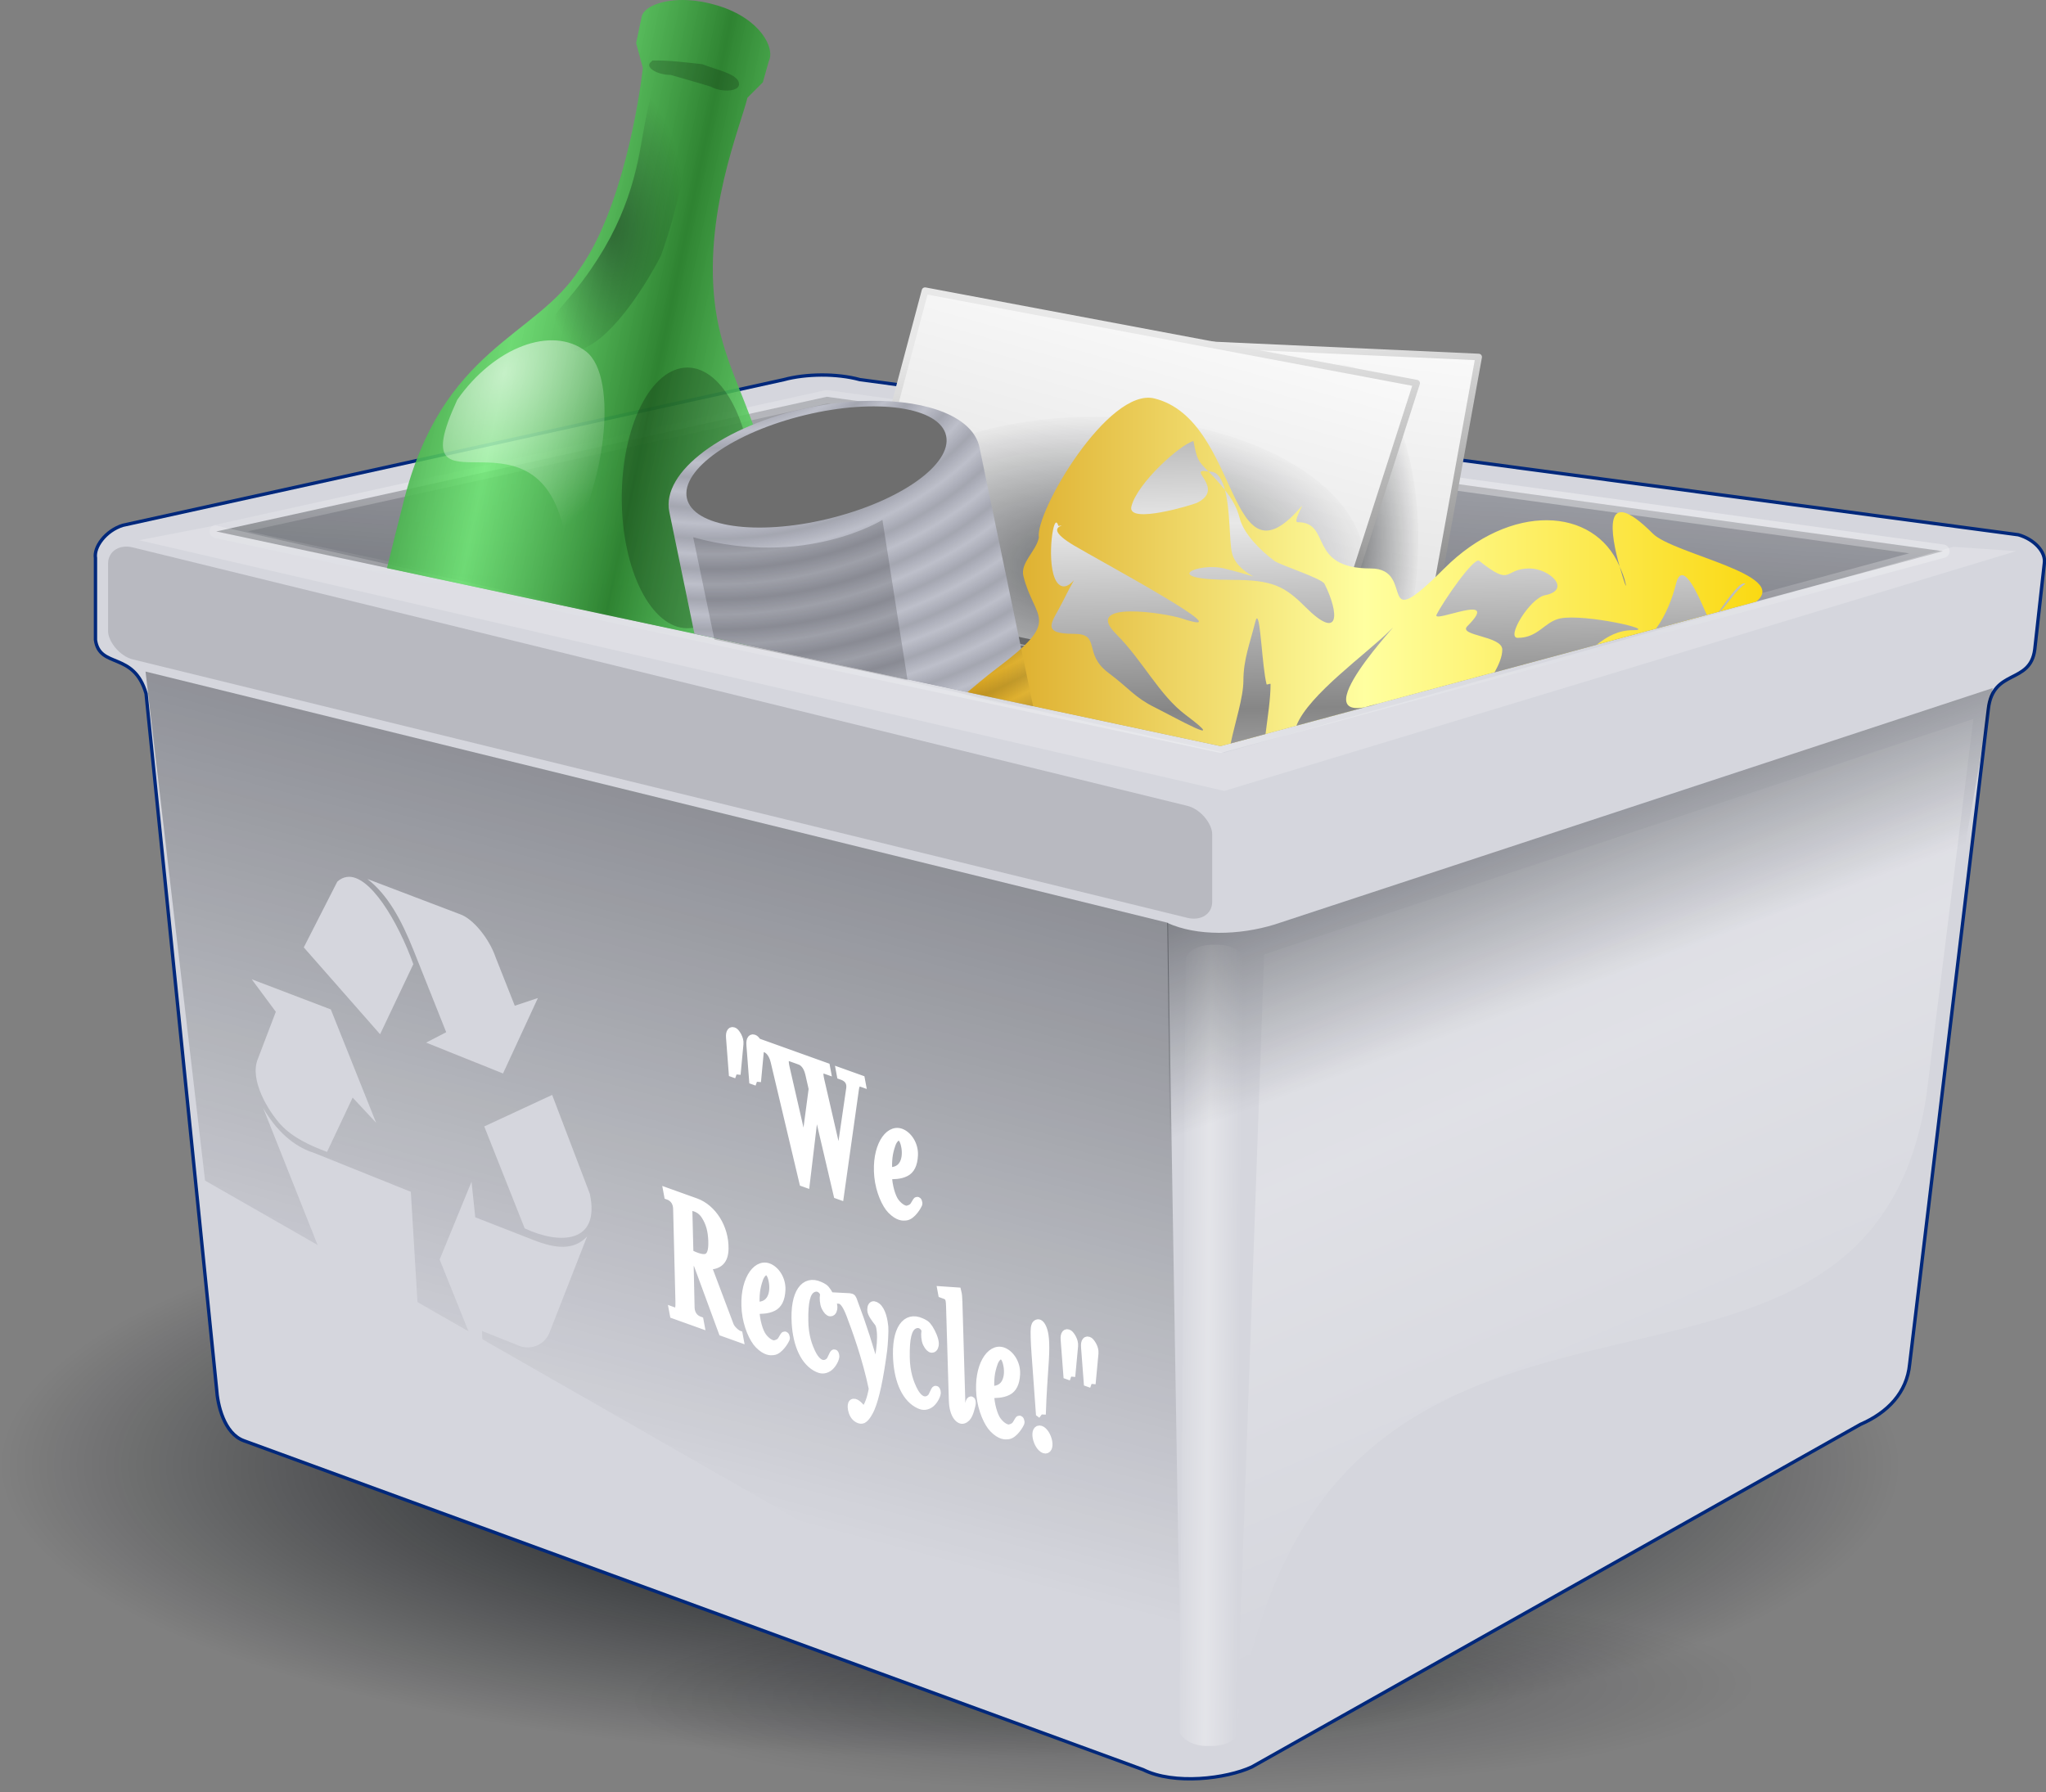 <?xml version="1.0" encoding="UTF-8" standalone="no"?>
<!-- Created with Inkscape (http://www.inkscape.org/) -->

<svg
   xmlns:dc="http://purl.org/dc/elements/1.1/"
   xmlns:cc="http://creativecommons.org/ns#"
   xmlns:rdf="http://www.w3.org/1999/02/22-rdf-syntax-ns#"
   xmlns:svg="http://www.w3.org/2000/svg"
   xmlns="http://www.w3.org/2000/svg"
   xmlns:xlink="http://www.w3.org/1999/xlink"
   xmlns:sodipodi="http://sodipodi.sourceforge.net/DTD/sodipodi-0.dtd"
   xmlns:inkscape="http://www.inkscape.org/namespaces/inkscape"
   width="143.003"
   height="125.289"
   id="svg42932"
   version="1.1"
   inkscape:version="0.48.1 r9760"
   sodipodi:docname="AJ_Recycling_Bin_modified.svg">
  <rect width="100%" height="100%" fill="#808080" stroke="none"/>
  <defs
     id="defs42934">
    <radialGradient
       xlink:href="#linearGradient3753"
       r="54.056"
       id="radialGradient3806"
       gradientUnits="userSpaceOnUse"
       gradientTransform="scale(1.598,0.626)"
       fy="178.724"
       fx="56.758"
       cy="178.724"
       cx="56.758" />
    <linearGradient
       id="linearGradient3753">
      <stop
         style="stop-color:#000409;stop-opacity:1;"
         offset="0"
         id="stop3754" />
      <stop
         style="stop-color:#000409;stop-opacity:0;"
         offset="1"
         id="stop3755" />
    </linearGradient>
    <radialGradient
       xlink:href="#linearGradient3753"
       r="54.056"
       id="radialGradient3808"
       gradientUnits="userSpaceOnUse"
       gradientTransform="scale(1.598,0.626)"
       fy="178.724"
       fx="56.758"
       cy="178.724"
       cx="56.758" />
    <linearGradient
       id="linearGradient42771">
      <stop
         style="stop-color:#000409;stop-opacity:1;"
         offset="0"
         id="stop42773" />
      <stop
         style="stop-color:#000409;stop-opacity:0;"
         offset="1"
         id="stop42775" />
    </linearGradient>
    <linearGradient
       gradientUnits="userSpaceOnUse"
       xlink:href="#linearGradient3617"
       id="linearGradient3763"
       y2="283.65"
       x2="494.156"
       y1="272.128"
       x1="485.42" />
    <linearGradient
       id="linearGradient3617">
      <stop
         id="stop3619"
         offset="0"
         style="stop-color:#d5d6dd;stop-opacity:1" />
      <stop
         id="stop3621"
         offset="1"
         style="stop-color:#bdbfca;stop-opacity:1" />
    </linearGradient>
    <linearGradient
       y2="-14.248"
       y1="110.859"
       xlink:href="#linearGradient3793"
       x2="60.604"
       x1="19.055"
       id="linearGradient3796"
       gradientUnits="userSpaceOnUse"
       gradientTransform="matrix(2.19,0,0,0.457,2.879,26.819)" />
    <linearGradient
       id="linearGradient3793">
      <stop
         style="stop-color:#000409;stop-opacity:1;"
         offset="0"
         id="stop3794" />
      <stop
         style="stop-color:#000409;stop-opacity:0;"
         offset="1"
         id="stop3795" />
    </linearGradient>
    <linearGradient
       y2="74.253"
       y1="47.679"
       xlink:href="#linearGradient3764"
       x2="37.945"
       x1="43.776"
       spreadMethod="reflect"
       id="linearGradient3767"
       gradientUnits="userSpaceOnUse"
       gradientTransform="matrix(2.156,0,0,0.464,2.879,26.819)" />
    <linearGradient
       id="linearGradient3764">
      <stop
         style="stop-color:#ffffff;stop-opacity:1;"
         offset="0"
         id="stop3765" />
      <stop
         style="stop-color:#ffffff;stop-opacity:0;"
         offset="1"
         id="stop3766" />
    </linearGradient>
    <linearGradient
       y2="103.564"
       y1="39.395"
       xlink:href="#linearGradient3753"
       x2="34.798"
       x1="51.894"
       id="linearGradient3756"
       gradientUnits="userSpaceOnUse"
       gradientTransform="matrix(1.002,0,0,0.998,-0.684,32.417)" />
    <linearGradient
       id="linearGradient42790">
      <stop
         style="stop-color:#000409;stop-opacity:1;"
         offset="0"
         id="stop42792" />
      <stop
         style="stop-color:#000409;stop-opacity:0;"
         offset="1"
         id="stop42794" />
    </linearGradient>
    <linearGradient
       gradientUnits="userSpaceOnUse"
       xlink:href="#linearGradient3617"
       id="linearGradient3779"
       y2="288.428"
       x2="517.654"
       y1="278.186"
       x1="502.074" />
    <linearGradient
       id="linearGradient42797">
      <stop
         id="stop42799"
         offset="0"
         style="stop-color:#d5d6dd;stop-opacity:1" />
      <stop
         id="stop42801"
         offset="1"
         style="stop-color:#bdbfca;stop-opacity:1" />
    </linearGradient>
    <linearGradient
       y2="101.413"
       y1="66.834"
       xlink:href="#linearGradient3764"
       x2="174.676"
       x1="163.938"
       spreadMethod="reflect"
       id="linearGradient3784"
       gradientUnits="userSpaceOnUse"
       gradientTransform="matrix(0.853,0,0,1.173,2.879,26.819)" />
    <linearGradient
       id="linearGradient42804">
      <stop
         style="stop-color:#ffffff;stop-opacity:1;"
         offset="0"
         id="stop42806" />
      <stop
         style="stop-color:#ffffff;stop-opacity:0;"
         offset="1"
         id="stop42808" />
    </linearGradient>
    <linearGradient
       y2="21.063"
       y1="21.063"
       xlink:href="#linearGradient3764"
       x2="549.927"
       x1="542.227"
       spreadMethod="reflect"
       id="linearGradient3801"
       gradientUnits="userSpaceOnUse"
       gradientTransform="matrix(0.387,0,0,5.254,-96.214,21.611)" />
    <linearGradient
       id="linearGradient42811">
      <stop
         style="stop-color:#ffffff;stop-opacity:1;"
         offset="0"
         id="stop42813" />
      <stop
         style="stop-color:#ffffff;stop-opacity:0;"
         offset="1"
         id="stop42815" />
    </linearGradient>
    <linearGradient
       y2="3.63"
       y1="48.82"
       xlink:href="#linearGradient3768"
       x2="99.515"
       x1="95.439"
       id="linearGradient3035"
       gradientUnits="userSpaceOnUse"
       gradientTransform="matrix(1.11,0.07,0.02,0.865,-0.787,17.121)" />
    <linearGradient
       id="linearGradient3768">
      <stop
         style="stop-color:#dddddd;stop-opacity:1;"
         offset="0"
         id="stop3769" />
      <stop
         style="stop-color:#ffffff;stop-opacity:1;"
         offset="1"
         id="stop3770" />
    </linearGradient>
    <linearGradient
       y2="42.978"
       y1="75.273"
       xlink:href="#linearGradient3864"
       x2="87.464"
       x1="90.016"
       id="linearGradient3036"
       gradientUnits="userSpaceOnUse"
       gradientTransform="matrix(1.169,-0.157,0.117,0.808,1.511,17.017)" />
    <linearGradient
       id="linearGradient3864">
      <stop
         style="stop-color:#868686;stop-opacity:1;"
         offset="0"
         id="stop3865" />
      <stop
         style="stop-color:#e8e8e8;stop-opacity:1;"
         offset="1"
         id="stop3866" />
    </linearGradient>
    <linearGradient
       y2="79.868"
       y1="60.11"
       xlink:href="#linearGradient3753"
       x2="127.988"
       x1="115.596"
       id="linearGradient3790"
       gradientUnits="userSpaceOnUse"
       gradientTransform="matrix(1.302,0,0,0.768,2.879,26.819)" />
    <linearGradient
       id="linearGradient42826">
      <stop
         style="stop-color:#000409;stop-opacity:1;"
         offset="0"
         id="stop42828" />
      <stop
         style="stop-color:#000409;stop-opacity:0;"
         offset="1"
         id="stop42830" />
    </linearGradient>
    <radialGradient
       xlink:href="#linearGradient3793"
       r="12.337"
       id="radialGradient3038"
       gradientUnits="userSpaceOnUse"
       gradientTransform="scale(0.995,1.005)"
       fy="58.526"
       fx="106.923"
       cy="58.526"
       cx="106.923" />
    <linearGradient
       id="linearGradient42833">
      <stop
         style="stop-color:#000409;stop-opacity:1;"
         offset="0"
         id="stop42835" />
      <stop
         style="stop-color:#000409;stop-opacity:0;"
         offset="1"
         id="stop42837" />
    </linearGradient>
    <linearGradient
       y2="3.63"
       y1="48.82"
       xlink:href="#linearGradient3768"
       x2="99.515"
       x1="95.439"
       id="linearGradient2402"
       gradientUnits="userSpaceOnUse"
       gradientTransform="matrix(1.089,0.226,-0.104,0.893,-2.29,-0.211)" />
    <linearGradient
       id="linearGradient42840">
      <stop
         style="stop-color:#dddddd;stop-opacity:1;"
         offset="0"
         id="stop42842" />
      <stop
         style="stop-color:#ffffff;stop-opacity:1;"
         offset="1"
         id="stop42844" />
    </linearGradient>
    <linearGradient
       y2="42.978"
       y1="75.273"
       xlink:href="#linearGradient3864"
       x2="87.464"
       x1="90.016"
       id="linearGradient3033"
       gradientUnits="userSpaceOnUse"
       gradientTransform="scale(1.18,0.847)" />
    <linearGradient
       id="linearGradient42847">
      <stop
         style="stop-color:#868686;stop-opacity:1;"
         offset="0"
         id="stop42849" />
      <stop
         style="stop-color:#e8e8e8;stop-opacity:1;"
         offset="1"
         id="stop42851" />
    </linearGradient>
    <linearGradient
       y2="19.991"
       y1="24.839"
       xlink:href="#linearGradient3888"
       x2="83.031"
       x1="103.454"
       spreadMethod="reflect"
       id="linearGradient3914"
       gradientUnits="userSpaceOnUse"
       gradientTransform="matrix(0.642,0.069,-0.167,1.54,-5.944,17.026)" />
    <linearGradient
       id="linearGradient3888">
      <stop
         style="stop-color:#2a832d;stop-opacity:0.948;"
         offset="0"
         id="stop3889" />
      <stop
         style="stop-color:#6bed71;stop-opacity:0.825;"
         offset="1"
         id="stop24625" />
    </linearGradient>
    <radialGradient
       xlink:href="#linearGradient3793"
       r="12.337"
       id="radialGradient3029"
       gradientUnits="userSpaceOnUse"
       gradientTransform="scale(0.995,1.005)"
       fy="58.526"
       fx="106.923"
       cy="58.526"
       cx="106.923" />
    <linearGradient
       id="linearGradient42858">
      <stop
         style="stop-color:#000409;stop-opacity:1;"
         offset="0"
         id="stop42860" />
      <stop
         style="stop-color:#000409;stop-opacity:0;"
         offset="1"
         id="stop42862" />
    </linearGradient>
    <linearGradient
       gradientUnits="userSpaceOnUse"
       xlink:href="#linearGradient3617"
       id="linearGradient3875"
       y2="291.317"
       x2="623.474"
       y1="279.795"
       x1="632.645" />
    <linearGradient
       id="linearGradient42865">
      <stop
         id="stop42867"
         offset="0"
         style="stop-color:#d5d6dd;stop-opacity:1" />
      <stop
         id="stop42869"
         offset="1"
         style="stop-color:#bdbfca;stop-opacity:1" />
    </linearGradient>
    <linearGradient
       id="linearGradient3886"
       gradientTransform="scale(1.51,0.662)"
       x1="59.691"
       y1="87.101"
       x2="108.742"
       y2="87.101"
       gradientUnits="userSpaceOnUse">
      <stop
         id="stop3888"
         offset="0"
         style="stop-color:#daa520;stop-opacity:1;" />
      <stop
         style="stop-color:#ffffa0;stop-opacity:1;"
         offset="0.5"
         id="stop3890" />
      <stop
         id="stop3892"
         offset="1"
         style="stop-color:#fad913;stop-opacity:1;" />
    </linearGradient>
    <linearGradient
       y2="80.095"
       y1="106.35"
       xlink:href="#linearGradient3864"
       x2="83.232"
       x1="84.461"
       spreadMethod="reflect"
       id="linearGradient3042"
       gradientUnits="userSpaceOnUse"
       gradientTransform="scale(1.515,0.66)" />
    <linearGradient
       id="linearGradient42876">
      <stop
         style="stop-color:#868686;stop-opacity:1;"
         offset="0"
         id="stop42878" />
      <stop
         style="stop-color:#e8e8e8;stop-opacity:1;"
         offset="1"
         id="stop42880" />
    </linearGradient>
    <radialGradient
       xlink:href="#linearGradient3793"
       spreadMethod="reflect"
       r="1.543"
       id="radialGradient3878"
       gradientUnits="userSpaceOnUse"
       gradientTransform="matrix(1.092,0,0,0.915,0,22.5)"
       fy="7.303"
       fx="60.952"
       cy="7.303"
       cx="60.952" />
    <linearGradient
       id="linearGradient42883">
      <stop
         style="stop-color:#000409;stop-opacity:1;"
         offset="0"
         id="stop42885" />
      <stop
         style="stop-color:#000409;stop-opacity:0;"
         offset="1"
         id="stop42887" />
    </linearGradient>
    <radialGradient
       xlink:href="#linearGradient3764"
       r="19.74"
       id="radialGradient3913"
       gradientUnits="userSpaceOnUse"
       gradientTransform="matrix(0.561,0.43,-0.611,0.871,24.27,-1.658)"
       fy="17.472"
       fx="59.478"
       cy="17.472"
       cx="59.478" />
    <linearGradient
       id="linearGradient42890">
      <stop
         style="stop-color:#ffffff;stop-opacity:1;"
         offset="0"
         id="stop42892" />
      <stop
         style="stop-color:#ffffff;stop-opacity:0;"
         offset="1"
         id="stop42894" />
    </linearGradient>
    <radialGradient
       xlink:href="#linearGradient3793"
       r="9.8"
       id="radialGradient3910"
       gradientUnits="userSpaceOnUse"
       gradientTransform="matrix(0.709,0,0,1.41,0,22.5)"
       fy="1.915"
       fx="80.399"
       cy="1.915"
       cx="80.399" />
    <linearGradient
       id="linearGradient42897">
      <stop
         style="stop-color:#000409;stop-opacity:1;"
         offset="0"
         id="stop42899" />
      <stop
         style="stop-color:#000409;stop-opacity:0;"
         offset="1"
         id="stop42901" />
    </linearGradient>
    <radialGradient
       inkscape:collect="always"
       xlink:href="#linearGradient3753"
       id="radialGradient5542"
       gradientUnits="userSpaceOnUse"
       gradientTransform="scale(1.598,0.626)"
       cx="56.758"
       cy="178.724"
       fx="56.758"
       fy="178.724"
       r="54.056" />
    <radialGradient
       inkscape:collect="always"
       xlink:href="#linearGradient3753"
       id="radialGradient5544"
       gradientUnits="userSpaceOnUse"
       gradientTransform="scale(1.598,0.626)"
       cx="56.758"
       cy="178.724"
       fx="56.758"
       fy="178.724"
       r="54.056" />
    <linearGradient
       inkscape:collect="always"
       xlink:href="#linearGradient3617"
       id="linearGradient5546"
       gradientUnits="userSpaceOnUse"
       x1="485.42"
       y1="272.128"
       x2="494.156"
       y2="283.65" />
    <linearGradient
       inkscape:collect="always"
       xlink:href="#linearGradient3793"
       id="linearGradient5548"
       gradientUnits="userSpaceOnUse"
       gradientTransform="matrix(2.19,0,0,0.457,2.879,26.819)"
       x1="19.055"
       y1="110.859"
       x2="60.604"
       y2="-14.248" />
    <linearGradient
       inkscape:collect="always"
       xlink:href="#linearGradient3764"
       id="linearGradient5550"
       gradientUnits="userSpaceOnUse"
       gradientTransform="matrix(2.156,0,0,0.464,2.879,26.819)"
       spreadMethod="reflect"
       x1="43.776"
       y1="47.679"
       x2="37.945"
       y2="74.253" />
    <linearGradient
       inkscape:collect="always"
       xlink:href="#linearGradient3753"
       id="linearGradient5552"
       gradientUnits="userSpaceOnUse"
       gradientTransform="matrix(1.002,0,0,0.998,-0.684,32.417)"
       x1="51.894"
       y1="39.395"
       x2="34.798"
       y2="103.564" />
    <linearGradient
       inkscape:collect="always"
       xlink:href="#linearGradient3617"
       id="linearGradient5554"
       gradientUnits="userSpaceOnUse"
       x1="502.074"
       y1="278.186"
       x2="517.654"
       y2="288.428" />
    <linearGradient
       inkscape:collect="always"
       xlink:href="#linearGradient3764"
       id="linearGradient5556"
       gradientUnits="userSpaceOnUse"
       gradientTransform="matrix(0.853,0,0,1.173,2.879,26.819)"
       spreadMethod="reflect"
       x1="163.938"
       y1="66.834"
       x2="174.676"
       y2="101.413" />
    <linearGradient
       inkscape:collect="always"
       xlink:href="#linearGradient3764"
       id="linearGradient5558"
       gradientUnits="userSpaceOnUse"
       gradientTransform="matrix(0.387,0,0,5.254,-96.214,21.611)"
       spreadMethod="reflect"
       x1="542.227"
       y1="21.063"
       x2="549.927"
       y2="21.063" />
    <linearGradient
       inkscape:collect="always"
       xlink:href="#linearGradient3768"
       id="linearGradient5560"
       gradientUnits="userSpaceOnUse"
       gradientTransform="matrix(1.11,0.07,0.02,0.865,-0.787,17.121)"
       x1="95.439"
       y1="48.82"
       x2="99.515"
       y2="3.63" />
    <linearGradient
       inkscape:collect="always"
       xlink:href="#linearGradient3864"
       id="linearGradient5562"
       gradientUnits="userSpaceOnUse"
       gradientTransform="matrix(1.169,-0.157,0.117,0.808,1.511,17.017)"
       x1="90.016"
       y1="75.273"
       x2="87.464"
       y2="42.978" />
    <linearGradient
       inkscape:collect="always"
       xlink:href="#linearGradient3753"
       id="linearGradient5564"
       gradientUnits="userSpaceOnUse"
       gradientTransform="matrix(1.302,0,0,0.768,2.879,26.819)"
       x1="115.596"
       y1="60.11"
       x2="127.988"
       y2="79.868" />
    <radialGradient
       inkscape:collect="always"
       xlink:href="#linearGradient3793"
       id="radialGradient5566"
       gradientUnits="userSpaceOnUse"
       gradientTransform="scale(0.995,1.005)"
       cx="106.923"
       cy="58.526"
       fx="106.923"
       fy="58.526"
       r="12.337" />
    <linearGradient
       inkscape:collect="always"
       xlink:href="#linearGradient3768"
       id="linearGradient5568"
       gradientUnits="userSpaceOnUse"
       gradientTransform="matrix(1.089,0.226,-0.104,0.893,-2.29,-0.211)"
       x1="95.439"
       y1="48.82"
       x2="99.515"
       y2="3.63" />
    <linearGradient
       inkscape:collect="always"
       xlink:href="#linearGradient3864"
       id="linearGradient5570"
       gradientUnits="userSpaceOnUse"
       gradientTransform="scale(1.18,0.847)"
       x1="90.016"
       y1="75.273"
       x2="87.464"
       y2="42.978" />
    <linearGradient
       inkscape:collect="always"
       xlink:href="#linearGradient3888"
       id="linearGradient5572"
       gradientUnits="userSpaceOnUse"
       gradientTransform="matrix(0.642,0.069,-0.167,1.54,-5.944,17.026)"
       spreadMethod="reflect"
       x1="103.454"
       y1="24.839"
       x2="83.031"
       y2="19.991" />
    <radialGradient
       inkscape:collect="always"
       xlink:href="#linearGradient3793"
       id="radialGradient5574"
       gradientUnits="userSpaceOnUse"
       gradientTransform="scale(0.995,1.005)"
       cx="106.923"
       cy="58.526"
       fx="106.923"
       fy="58.526"
       r="12.337" />
    <linearGradient
       inkscape:collect="always"
       xlink:href="#linearGradient3617"
       id="linearGradient5576"
       gradientUnits="userSpaceOnUse"
       x1="632.645"
       y1="279.795"
       x2="623.474"
       y2="291.317" />
    <linearGradient
       inkscape:collect="always"
       xlink:href="#linearGradient3886"
       id="linearGradient5578"
       gradientUnits="userSpaceOnUse"
       gradientTransform="scale(1.51,0.662)"
       x1="59.691"
       y1="87.101"
       x2="108.742"
       y2="87.101" />
    <linearGradient
       inkscape:collect="always"
       xlink:href="#linearGradient3864"
       id="linearGradient5580"
       gradientUnits="userSpaceOnUse"
       gradientTransform="scale(1.515,0.66)"
       spreadMethod="reflect"
       x1="84.461"
       y1="106.35"
       x2="83.232"
       y2="80.095" />
    <radialGradient
       inkscape:collect="always"
       xlink:href="#linearGradient3793"
       id="radialGradient5582"
       gradientUnits="userSpaceOnUse"
       gradientTransform="matrix(1.092,0,0,0.915,0,22.5)"
       spreadMethod="reflect"
       cx="60.952"
       cy="7.303"
       fx="60.952"
       fy="7.303"
       r="1.543" />
    <radialGradient
       inkscape:collect="always"
       xlink:href="#linearGradient3764"
       id="radialGradient5584"
       gradientUnits="userSpaceOnUse"
       gradientTransform="matrix(0.561,0.43,-0.611,0.871,24.27,-1.658)"
       cx="59.478"
       cy="17.472"
       fx="59.478"
       fy="17.472"
       r="19.74" />
    <radialGradient
       inkscape:collect="always"
       xlink:href="#linearGradient3793"
       id="radialGradient5586"
       gradientUnits="userSpaceOnUse"
       gradientTransform="matrix(0.709,0,0,1.41,0,22.5)"
       cx="80.399"
       cy="1.915"
       fx="80.399"
       fy="1.915"
       r="9.8" />
  </defs>
  <sodipodi:namedview
     id="base"
     pagecolor="#ffffff"
     bordercolor="#666666"
     borderopacity="1.0"
     inkscape:pageopacity="0.0"
     inkscape:pageshadow="2"
     inkscape:zoom="5.6"
     inkscape:cx="71.501698"
     inkscape:cy="108.93957"
     inkscape:document-units="px"
     inkscape:current-layer="layer1"
     showgrid="false"
     inkscape:window-width="1392"
     inkscape:window-height="929"
     inkscape:window-x="1920"
     inkscape:window-y="0"
     inkscape:window-maximized="1"
     fit-margin-top="0"
     fit-margin-left="0"
     fit-margin-right="0"
     fit-margin-bottom="0" />
  <g
     inkscape:label="Layer 1"
     inkscape:groupmode="layer"
     id="layer1"
     transform="translate(-303.498,-484.214)">
    <g
       id="g24672"
       transform="matrix(0.75,0,0,0.75,303.498,480.945)">
      <path
         inkscape:connector-curvature="0"
         transform="matrix(1.025,0,0,0.809,-4.427,50.396)"
         style="fill:url(#radialGradient5542);fill-opacity:1;stroke:none"
         id="path3802"
         d="m 177.067,111.851 c 0,18.684 -38.671,33.83 -86.374,33.83 -47.703,0 -86.374,-15.146 -86.374,-33.83 0,-18.684 38.671,-33.83 86.374,-33.83 47.703,0 86.374,15.146 86.374,33.83 z" />
      <path
         inkscape:connector-curvature="0"
         transform="matrix(0.611,-0.007,-0.026,0.276,58.32,131.772)"
         style="opacity:0.275;fill:url(#radialGradient5544);fill-opacity:1;stroke:none"
         id="path3807"
         d="m 177.067,111.851 c 0,18.684 -38.671,33.83 -86.374,33.83 -47.703,0 -86.374,-15.146 -86.374,-33.83 0,-18.684 38.671,-33.83 86.374,-33.83 47.703,0 86.374,15.146 86.374,33.83 z" />
      <path
         inkscape:connector-curvature="0"
         style="fill:url(#linearGradient5546);fill-opacity:1;fill-rule:evenodd;stroke:#00287b;stroke-width:0.312;stroke-linecap:butt;stroke-linejoin:miter;stroke-miterlimit:4;stroke-opacity:1"
         id="path3748"
         d="m 13.612,69.008 6.572,64.803 c 0.085,1.442 0.679,4.157 2.545,4.835 l 83.8,30.658 c 2.884,1.442 7.759,0.848 10.134,-0.254 l 56.719,-31.93 c 2.545,-1.103 4.326,-2.969 4.581,-5.599 l 7.335,-61.076 c 0.424,-3.802 3.902,-2.26 4.326,-5.554 l 0.891,-8.016 c 0.17,-1.06 -0.933,-2.248 -2.418,-2.672 L 80.136,39.743 c -2.163,-0.594 -5.045,-0.551 -7.081,-10e-7 L 11.442,53.32 c -1.612,0.509 -2.714,2.036 -2.545,3.054 l 2e-7,7.634 c 0.384,2.7 3.568,1.028 4.715,5 z" />
      <path
         inkscape:connector-curvature="0"
         style="opacity:0.597;fill:url(#linearGradient5548);fill-opacity:1;fill-rule:evenodd;stroke:url(#linearGradient5550);stroke-width:1.25;stroke-linecap:butt;stroke-linejoin:round;stroke-miterlimit:4;stroke-opacity:0.594"
         id="path3750"
         d="M 20.153,53.893 113.743,73.898 181.062,55.735 77.053,41.34 20.153,53.893 z" />
      <path
         inkscape:connector-curvature="0"
         style="opacity:0.351;fill:url(#linearGradient5552);fill-opacity:1;fill-rule:evenodd;stroke:none"
         id="path3752"
         d="m 13.563,66.954 95.284,23.419 1.254,76.086 -90.991,-52.061 -5.547,-47.444 z" />
      <path
         inkscape:connector-curvature="0"
         style="fill:url(#linearGradient5554);fill-opacity:1;fill-rule:evenodd;stroke:none"
         id="path2742"
         d="m 32.31,86.1 c -0.303,0.047 -0.601,0.179 -0.879,0.438 l -3.121,6.125 7.111,8.094 3.098,-6.531 c -1.431,-3.975 -4.084,-8.452 -6.209,-8.125 z m 1.931,0.188 c 1.888,1.468 3.157,3.791 4.29,6.625 l 3.052,7.656 -1.871,0.969 7.165,2.875 3.25,-7.031 -2.154,0.719 -1.792,-4.531 c -0.575,-1.683 -2.068,-3.576 -3.315,-4 l -8.625,-3.281 z m -10.785,9.344 2.248,3.031 -1.667,4.375 c -0.837,1.978 1.005,4.932 2.133,6.156 1.111,1.205 2.769,1.957 4.306,2.531 l 2.387,-5.062 2.188,2.344 -4.221,-10.562 -7.375,-2.812 z m 28,10.781 -6.327,2.938 3.767,9.5 c 3.208,1.513 7.071,1.456 6.071,-3.219 l -3.511,-9.219 z m -26.931,1.219 5.175,13.031 c 1.001,1.92 2.75,2.959 4.511,3.594 l 4.719,1.875 -0.644,-10.688 -9.015,-3.625 c -1.388,-0.433 -3.219,-1.533 -4.746,-4.188 z m 19.417,6.875 -2.971,7.25 4.069,10.125 -0.119,-3.469 3.202,1.281 c 1.184,0.602 2.65,0.11 3.119,-1.219 l 3.473,-8.875 c -1.246,1.338 -2.967,1.135 -4.985,0.344 l -5.44,-2.125 -0.348,-3.312 z" />
      <path
         inkscape:connector-curvature="0"
         style="font-size:18px;font-style:normal;font-variant:normal;font-weight:normal;font-stretch:normal;writing-mode:lr-tb;text-anchor:middle;fill:#ffffff;fill-opacity:1;stroke:#ffffff;stroke-width:0.755;stroke-linecap:butt;stroke-linejoin:miter;stroke-miterlimit:4;stroke-opacity:1;font-family:TempoFontItalic"
         id="text2783"
         d="m 68.64,104.505 0.268,-2.858 c 0.048,-0.492 -0.328,-1.017 -0.476,-1.122 -0.248,-0.157 -0.439,-0.005 -0.395,0.554 l 0.252,3.3 0.352,0.126 m 1.898,0.681 0.268,-2.858 c 0.048,-0.492 -0.328,-1.017 -0.476,-1.122 -0.248,-0.157 -0.439,-0.005 -0.395,0.554 l 0.252,3.3 0.352,0.126 m 5.469,1.791 2.047,8.748 0.213,0.076 1.407,-9.989 c 0.035,-0.242 0.161,-0.689 0.609,-0.529 l -0.061,-0.327 -1.92,-0.688 0.061,0.327 c 0.171,0.061 1.007,0.276 0.868,1.245 l -1.009,6.922 -1.777,-7.718 c -0.296,-1.278 0.254,-1.046 0.585,-0.928 l -0.061,-0.327 -2.474,-0.887 0.061,0.327 c 0.203,0.073 0.66,0.339 0.861,1.209 l 0.32,1.405 -0.76,5.738 -1.763,-7.696 c -0.296,-1.278 0.254,-1.046 0.585,-0.928 l -0.061,-0.327 -2.474,-0.887 0.061,0.327 c 0.203,0.073 0.649,0.335 0.861,1.209 l 2.679,11.301 0.224,0.08 0.917,-7.685 m 9.182,9.745 c -0.145,0.237 -0.396,0.333 -0.625,0.387 -0.229,0.054 -0.702,-0.133 -1.134,-0.695 -0.369,-0.489 -0.654,-1.542 -0.693,-2.507 0.514,-0.019 1.117,0.01 1.663,-0.27 0.445,-0.231 0.725,-0.708 0.768,-1.609 0.043,-1.003 -0.564,-1.866 -1.226,-2.103 -1.152,-0.413 -2.353,1.38 -2.091,4.089 0.135,1.373 0.713,2.616 1.204,3.114 0.674,0.683 1.114,0.637 1.339,0.616 0.589,-0.043 1.125,-1.023 1.173,-1.142 0.055,-0.133 -0.056,-0.411 -0.14,-0.271 l -0.236,0.391 m -2.434,-3.199 c -0.017,-1.008 0.011,-1.609 0.331,-2.513 0.129,-0.378 0.36,-0.635 0.557,-0.7 0.29,-0.1 0.587,0.16 0.725,0.956 0.178,1.015 -0.091,2.362 -1.614,2.257 m -18.501,8.222 0.724,0.362 2.362,6.416 1.557,0.558 -0.061,-0.327 c -0.171,-0.061 -0.68,-0.448 -0.836,-0.86 l -2.094,-5.556 c 0.832,-0.024 1.587,-0.246 1.609,-1.579 0.036,-1.957 -1.118,-3.78 -2.685,-4.342 l -2.624,-0.941 0.061,0.327 c 0.309,0.111 0.823,0.414 0.839,1.252 l 0.214,8.634 c 0.034,1.15 -0.264,0.992 -0.584,0.877 l 0.061,0.327 2.453,0.88 -0.061,-0.327 c -0.309,-0.111 -0.823,-0.414 -0.839,-1.252 l -0.097,-4.449 m -0.11,-4.522 c -0.004,-0.29 0.047,-0.34 0.212,-0.416 0.392,0.073 0.954,0.206 1.361,0.845 0.449,0.704 0.63,1.415 0.666,2.361 0.068,1.926 -0.731,1.86 -2.14,1.185 l -0.098,-3.974 m 8.695,12.049 c -0.145,0.236 -0.396,0.333 -0.625,0.387 -0.229,0.054 -0.702,-0.133 -1.134,-0.695 -0.369,-0.489 -0.654,-1.542 -0.693,-2.507 0.514,-0.019 1.117,0.01 1.663,-0.27 0.445,-0.231 0.725,-0.708 0.768,-1.609 0.043,-1.003 -0.564,-1.866 -1.226,-2.104 -1.152,-0.413 -2.353,1.38 -2.091,4.089 0.135,1.373 0.713,2.616 1.204,3.114 0.674,0.683 1.114,0.637 1.339,0.616 0.589,-0.043 1.125,-1.023 1.173,-1.142 0.055,-0.133 -0.056,-0.411 -0.14,-0.271 l -0.236,0.391 m -2.434,-3.199 c -0.017,-1.008 0.011,-1.609 0.331,-2.513 0.129,-0.378 0.36,-0.635 0.557,-0.7 0.29,-0.1 0.587,0.16 0.725,0.956 0.178,1.015 -0.091,2.362 -1.614,2.257 m 7.025,5.015 c -0.182,0.359 -1.057,0.962 -1.827,-0.672 -0.23,-0.49 -0.651,-1.473 -0.655,-3.003 -0.021,-1.671 0.172,-2.621 0.732,-2.929 0.334,-0.186 0.626,-0.115 0.824,0.041 0.106,0.089 0.332,0.289 0.279,0.592 -0.038,0.224 -0.023,0.739 0.138,1.068 0.161,0.329 0.341,0.496 0.469,0.491 0.2,0.004 0.275,-0.292 0.269,-0.481 -0.013,-0.395 -0.285,-1.002 -0.538,-1.398 -0.263,-0.4 -0.402,-0.45 -0.739,-0.605 -1.371,-0.627 -2.405,0.615 -2.227,3.514 0.127,2.032 0.844,3.648 2.091,4.197 0.217,0.095 0.544,0.195 0.961,-0.08 0.266,-0.176 0.593,-0.67 0.636,-1.028 -0.002,-0.17 -0.081,-0.386 -0.162,-0.228 l -0.252,0.521 m 2.636,4.324 c -0.296,-0.31 -0.644,-0.469 -0.688,-0.06 -0.02,0.163 0.008,0.529 0.201,0.87 0.178,0.319 0.579,0.547 0.827,0.432 0.319,-0.157 0.637,-0.807 0.714,-0.983 0.454,-1.043 0.843,-2.924 1.178,-5.469 0.07,-0.535 0.142,-1.817 0.106,-2.169 -0.051,-0.545 -0.219,-1.505 -0.696,-1.88 -0.45,-0.331 -0.511,0.037 -0.51,0.309 0.003,0.341 0.391,0.819 0.654,1.169 0.186,0.254 0.2,0.598 0.233,0.831 0.135,1.373 -0.348,3.39 -0.452,3.692 -0.628,-2.263 -1.214,-4.137 -2.112,-6.513 -0.097,-0.256 -0.103,-0.343 -0.356,-0.366 l -1.277,-0.067 0.061,0.277 c 0.278,0.049 0.677,-0.216 1.298,1.416 0.562,1.475 1.5,4.07 2.093,6.897 -0.153,0.896 -0.414,1.634 -0.805,2.105 L 80.066,135.412 m 6.821,-0.933 c -0.182,0.359 -1.057,0.962 -1.827,-0.672 -0.23,-0.49 -0.651,-1.473 -0.655,-3.003 -0.021,-1.671 0.172,-2.621 0.732,-2.929 0.334,-0.186 0.626,-0.115 0.824,0.041 0.106,0.089 0.332,0.289 0.279,0.592 -0.038,0.224 -0.023,0.739 0.138,1.068 0.161,0.329 0.341,0.496 0.469,0.491 0.2,0.004 0.275,-0.292 0.269,-0.481 -0.013,-0.395 -0.285,-1.002 -0.538,-1.398 -0.263,-0.4 -0.402,-0.45 -0.739,-0.605 -1.371,-0.627 -2.405,0.615 -2.227,3.514 0.127,2.032 0.844,3.648 2.091,4.197 0.217,0.095 0.544,0.195 0.961,-0.08 0.266,-0.176 0.593,-0.67 0.636,-1.028 -0.002,-0.17 -0.081,-0.386 -0.162,-0.228 l -0.252,0.521 m 2.42,-8.895 c -0.011,-0.276 -0.022,-0.551 -0.098,-0.85 l -1.462,-0.1 0.061,0.327 c 0.565,0.203 0.708,0.22 0.734,1.112 l 0.262,8.838 c 0.042,1.356 0.625,1.871 0.955,1.769 0.473,-0.136 0.615,-0.764 0.757,-1.291 0.089,-0.325 0.025,-0.619 -0.102,-0.444 -0.102,0.15 -0.153,0.947 -0.429,1.018 -0.447,0.111 -0.394,-0.837 -0.414,-1.32 l -0.263,-9.059 m 5.403,11.531 c -0.145,0.236 -0.396,0.333 -0.625,0.387 -0.229,0.054 -0.702,-0.133 -1.134,-0.695 -0.369,-0.489 -0.654,-1.542 -0.693,-2.507 0.514,-0.019 1.117,0.01 1.663,-0.27 0.445,-0.231 0.725,-0.708 0.768,-1.609 0.043,-1.003 -0.564,-1.866 -1.226,-2.104 -1.152,-0.413 -2.353,1.38 -2.091,4.089 0.135,1.373 0.713,2.616 1.204,3.114 0.674,0.683 1.114,0.637 1.339,0.616 0.589,-0.043 1.125,-1.023 1.173,-1.142 0.055,-0.133 -0.056,-0.411 -0.14,-0.271 l -0.236,0.391 m -2.434,-3.199 c -0.017,-1.008 0.011,-1.609 0.331,-2.513 0.129,-0.378 0.36,-0.635 0.557,-0.7 0.29,-0.1 0.587,0.16 0.725,0.956 0.178,1.015 -0.091,2.362 -1.614,2.257 m 4.807,2.284 c 0.076,-2.333 0.175,-3.197 0.285,-5.076 0.109,-1.778 -0.033,-2.491 -0.171,-2.863 -0.159,-0.431 -0.343,-0.565 -0.461,-0.556 -0.225,0.021 -0.271,0.26 -0.298,0.437 -0.042,0.257 -0.011,1.337 0.067,2.35 l 0.405,5.579 0.173,0.13 m -0.47,2.141 c 0.094,0.509 0.403,0.993 0.702,1.101 0.299,0.107 0.459,-0.209 0.365,-0.718 -0.094,-0.509 -0.403,-0.993 -0.702,-1.101 -0.299,-0.107 -0.459,0.209 -0.365,0.718 m 3.211,-5.674 0.268,-2.858 c 0.048,-0.492 -0.328,-1.017 -0.476,-1.122 -0.248,-0.157 -0.439,-0.005 -0.395,0.554 l 0.252,3.3 0.352,0.126 m 1.898,0.681 0.268,-2.858 c 0.048,-0.492 -0.328,-1.017 -0.476,-1.122 -0.248,-0.157 -0.439,-0.005 -0.395,0.554 l 0.252,3.3 0.352,0.126" />
      <path
         inkscape:connector-curvature="0"
         style="opacity:0.261;fill:url(#linearGradient5556);fill-opacity:1;fill-rule:evenodd;stroke:none"
         id="path3780"
         d="m 117.808,93.324 66.097,-21.953 -4.38,35.105 c -5.733,37.183 -56.51,6.673 -64.279,58.87 l 2.563,-72.022 z" />
      <rect
         y="92.189"
         x="111.243"
         width="5.505"
         transform="matrix(1,0.002,-0.008,1,0,0)"
         style="opacity:0.346;fill:url(#linearGradient5558);fill-opacity:1;stroke:none"
         ry="1.439"
         rx="2.519"
         id="rect3797"
         height="74.679" />
      <path
         inkscape:connector-curvature="0"
         style="fill:url(#linearGradient5560);fill-opacity:1;stroke:url(#linearGradient5562);stroke-width:0.613;stroke-linecap:round;stroke-linejoin:round;stroke-miterlimit:4;stroke-opacity:1"
         id="path3034"
         d="M 91.241,35.522 137.8,37.634 132.451,67.188 87.587,64.354 91.241,35.522 z" />
      <path
         inkscape:connector-curvature="0"
         style="opacity:0.408;fill:url(#linearGradient5564);fill-opacity:1;fill-rule:evenodd;stroke:none"
         id="path3786"
         d="m 185.704,68.491 -66.918,22.037 c -3.308,1.018 -7.249,1.102 -10.001,-0.149 l 0.259,22.328 c 1.654,-0.254 3.621,-0.084 6.5,-0.803 2.879,-0.72 66.58,-23.033 66.58,-23.033 l 3.58,-20.379 z" />
      <path
         inkscape:connector-curvature="0"
         transform="matrix(0.609,0,0,1.345,60.112,-24.537)"
         style="opacity:0.559;fill:url(#radialGradient5566);fill-opacity:1;stroke:none"
         id="path3037"
         d="m 118.334,58.829 c 0,6.676 -5.355,12.088 -11.961,12.088 -6.606,0 -11.961,-5.412 -11.961,-12.088 0,-6.676 5.355,-12.088 11.961,-12.088 6.606,0 11.961,5.412 11.961,12.088 l 0,0 z" />
      <path
         inkscape:connector-curvature="0"
         style="fill:url(#linearGradient5568);fill-opacity:1;stroke:url(#linearGradient5570);stroke-width:0.625;stroke-linecap:round;stroke-linejoin:round;stroke-miterlimit:4;stroke-opacity:1"
         id="rect1777"
         d="m 86.207,31.458 45.807,8.616 -9.546,29.672 -44.025,-9.125 7.765,-29.163 z" />
      <path
         inkscape:connector-curvature="0"
         style="opacity:0.204;fill:#ffffff;fill-opacity:1;fill-rule:evenodd;stroke:none"
         id="path3791"
         d="m 12.953,54.711 7.125,-1.378 94.009,21.184 67.947,-19.192 5.853,0.404 -73.8,22.351 -101.135,-23.369 z" />
      <rect
         y="52.349"
         x="10.374"
         width="105.967"
         transform="matrix(0.971,0.238,0,1,0,0)"
         style="opacity:0.3;fill:#000409;fill-opacity:0.467;stroke:none"
         ry="2.071"
         rx="2.387"
         id="rect3809"
         height="10.437" />
      <path
         inkscape:connector-curvature="0"
         style="fill:url(#linearGradient5572);fill-opacity:1;fill-rule:evenodd;stroke:none"
         id="path3887"
         d="M 64.156,4.375 C 61.645,4.233 59.883,5.061 59.781,6 l -0.5,2.375 0.625,2.312 c -0.32,2.952 -1.951,13.237 -5.875,18.719 -4.079,6.438 -12.847,7.293 -16.438,21.781 -0.658,2.608 -0.889,3.501 -1.531,6.125 L 69.719,64.5 C 70.06,62.791 70.367,60.97 70.75,59.406 73.994,46.167 67.922,41.845 66.688,33.188 65.453,24.53 69.002,16.17 69.656,13.469 l 1.438,-1.438 0.562,-2 C 72.235,8.868 70.898,6.097 66.875,4.875 65.9,4.579 64.993,4.422 64.156,4.375 z" />
      <path
         inkscape:connector-curvature="0"
         transform="translate(0,22.5)"
         style="opacity:0.417;fill:#000000;fill-opacity:0.528;stroke:none"
         id="path3911"
         d="m 70.179,28.267 c 0.001,6.71 -2.738,12.15 -6.118,12.15 -3.38,0 -6.119,-5.44 -6.118,-12.15 -0.001,-6.71 2.738,-12.15 6.118,-12.15 3.38,0 6.119,5.44 6.118,12.15 z" />
      <path
         inkscape:connector-curvature="0"
         transform="matrix(2.091,0,0,1.144,-120.249,-10.285)"
         style="opacity:0.559;fill:url(#radialGradient5574);fill-opacity:1;stroke:none"
         id="path2404"
         d="m 118.334,58.829 c 0,6.676 -5.355,12.088 -11.961,12.088 -6.606,0 -11.961,-5.412 -11.961,-12.088 0,-6.676 5.355,-12.088 11.961,-12.088 6.606,0 11.961,5.412 11.961,12.088 l 0,0 z" />
      <path
         inkscape:connector-curvature="0"
         style="fill:url(#linearGradient5576);fill-opacity:1;stroke:none"
         id="rect3863"
         d="m 81.188,41.719 c -1.8,0.019 -3.749,0.211 -5.75,0.625 -8.005,1.656 -13.831,6.002 -13.062,9.719 l 2.344,11.375 31.562,6.75 -5,-24.125 C 90.705,43.275 86.587,41.661 81.188,41.719 z" />
      <path
         inkscape:connector-curvature="0"
         style="fill:url(#linearGradient5578);fill-opacity:1;fill-rule:evenodd;stroke:none"
         id="path3813"
         d="m 107.594,41.5 c -4.313,-1.078 -11.169,10.644 -10.781,12.969 -0.253,1.267 -1.751,2.34 -1.438,3.594 1.044,4.175 3.684,3.963 -2.531,8.625 -1.129,0.847 -1.812,1.475 -2.688,2.188 L 113.75,73.906 163.656,60.438 c 3.211,-2.515 -7.717,-4.436 -9.625,-6.344 -4.792,-4.792 -3.921,0.179 -3.094,3.062 0.219,0.514 0.442,1.022 0.562,1.625 0.114,0.571 -0.201,-0.365 -0.562,-1.625 -2.381,-5.588 -10.193,-5.963 -16.344,0.188 -6.576,6.576 -2.522,10e-7 -6.844,0 -5.961,0 -3.601,-4.312 -6.812,-4.312 -0.495,0 0.666,-1.844 0.344,-1.469 -6.925,8.079 -5.606,-8.042 -13.688,-10.062 z" />
      <path
         inkscape:connector-curvature="0"
         style="fill:url(#linearGradient5580);fill-opacity:1;fill-rule:evenodd;stroke:none"
         id="path3818"
         d="m 111.219,45.469 c -1.206,0.302 -5.231,3.894 -5.781,6.094 -0.432,1.728 5.77,-0.166 6.125,-0.344 2.717,-1.358 -1.172,-3.326 1.062,-2.906 -1.042,-1.043 -1.064,-1.131 -1.406,-2.844 z m 1.406,2.844 c 0.015,0.015 0.016,0.016 0.031,0.031 0.512,0.512 1.023,1.08 1.5,1.688 -0.229,-0.852 -0.553,-1.537 -1.156,-1.688 -0.253,-0.063 -0.203,9.98e-4 -0.375,-0.031 z m 1.531,1.719 c 0.51,1.9 0.395,4.828 0.656,5.875 0.587,2.35 4.567,2.759 -0.719,1.438 -2.398,-0.6 -6.256,1.062 0.719,1.062 3.797,-2e-6 4.908,0.596 6.844,2.531 3.23,3.23 3.16,0.602 1.781,-2.156 -0.265,-0.529 -4.137,-1.743 -4.688,-2.156 -1.366,-1.024 -2.867,-2.563 -3.219,-3.969 -0.264,-1.056 -0.786,-1.875 -1.375,-2.625 z M 98.438,53.062 c -0.435,-0.028 -0.926,4.605 0.188,5.719 1.124,1.124 2.431,-2.392 0.344,1.781 -0.887,1.774 -2.08,2.875 1.094,2.875 2.598,10e-7 0.817,1.823 3.219,3.625 2.026,1.52 2.441,2.283 4.312,3.219 1.924,0.962 7.148,3.9 2.906,0.719 -2.483,-1.863 -3.992,-5.055 -6.5,-7.562 -3.184,-3.184 4.705,-1.911 6.125,-1.438 6.27,2.09 -7.774,-5.44 -10.062,-6.812 -1.967,-1.18 -1.709,-1.626 -1.125,-1.844 -0.185,0.005 -0.071,0.031 -0.312,0.031 -0.055,-0.218 -0.125,-0.308 -0.188,-0.312 z m 39.406,3.562 c -0.529,-0.317 -3.356,3.805 -3.969,5.031 -0.439,0.877 6.142,-2.204 2.875,1.062 -0.918,0.918 3.25,0.89 3.25,2.188 0,0.686 -0.335,1.411 -0.719,2.125 l 9.5,-2.562 c 0.979,-0.777 2.008,-1.375 3.438,-1.375 2.308,-10e-7 -4.55,-1.546 -6.812,-1.094 -1.472,0.294 -2.029,1.812 -3.969,1.812 -1.125,2e-6 1.137,-3.69 2.531,-3.969 2.537,-0.507 0.448,-2.5 -1.438,-2.5 -2.454,10e-7 -1.541,1.798 -4.688,-0.719 z M 156.906,58 c -0.289,-0.118 -0.541,0.071 -0.719,0.781 -0.319,1.278 -0.917,2.91 -1.875,4.188 l 4.812,-1.312 c -0.018,-0.02 -0.045,0.023 -0.062,0 C 158.93,61.479 157.774,58.355 156.906,58 z m 5.75,0.781 c -0.347,-0.347 -1.429,1.076 -2.469,2.594 l 0.125,-0.031 c 0.735,-0.738 1.52,-2.068 2.344,-2.562 z M 117.125,62 c -0.049,0.02 -0.097,0.138 -0.156,0.375 -0.482,1.93 -1.094,3.46 -1.094,5.406 0,1.57 -0.772,3.889 -1.188,5.875 l 3.25,-0.875 c 0.198,-1.613 0.469,-3.261 0.469,-4.656 0,-0.12 -0.346,0.116 -0.375,0 C 117.617,66.467 117.471,61.857 117.125,62 z m 12.438,1.094 c -2.204,2.204 -7.613,6.011 -8.75,8.906 l 7.656,-2.062 c -8.177,2.726 3.049,-8.799 1.094,-6.844 z" />
      <path
         inkscape:connector-curvature="0"
         style="opacity:0.133;fill:url(#radialGradient5582);fill-opacity:1;stroke:none"
         id="path3876"
         d="m 81.188,41.719 c -1.8,0.019 -3.749,0.211 -5.75,0.625 -8.005,1.656 -13.831,6.002 -13.062,9.719 l 2.344,11.375 31.562,6.75 -5,-24.125 C 90.705,43.275 86.587,41.661 81.188,41.719 z" />
      <path
         inkscape:connector-curvature="0"
         transform="matrix(0.895,-0.216,0.204,0.927,5.276,33.603)"
         style="fill:#6e6e6e;fill-opacity:1;stroke:none"
         id="path24696"
         d="m 85.294,32.135 c 0,2.882 -6.042,5.218 -13.496,5.218 -7.454,0 -13.496,-2.336 -13.496,-5.218 0,-2.882 6.042,-5.218 13.496,-5.218 7.454,0 13.496,2.336 13.496,5.218 z" />
      <path
         inkscape:connector-curvature="0"
         style="opacity:0.602;fill:url(#radialGradient5584);fill-opacity:1;stroke:none"
         id="path3900"
         d="M 52.819,55.259 C 50.77,40.459 37,53.795 42.612,41.621 c 3.449,-4.922 8.819,-6.944 11.987,-4.515 3.168,2.43 1.669,13.231 -1.78,18.153 z" />
      <path
         inkscape:connector-curvature="0"
         style="opacity:0.417;fill:url(#radialGradient5586);fill-opacity:1;fill-rule:evenodd;stroke:none"
         id="path3905"
         d="m 61.33,10.904 c 5.853,2.545 0.254,17.305 0.254,17.305 0,0 -2.545,5.09 -5.599,7.634 -3.054,2.545 -8.143,2.29 -3.308,-3.308 4.835,-5.599 6.362,-10.434 7.125,-15.014 0.763,-4.581 1.527,-6.617 1.527,-6.617 z" />
      <path
         inkscape:connector-curvature="0"
         style="opacity:0.763;fill:#000000;fill-opacity:0.256;fill-rule:evenodd;stroke:none"
         id="path3915"
         d="m 60.776,10 c 1.549,-0.038 3.123,0.176 4.673,0.342 1.245,0.501 3.3,0.895 3.413,1.761 0.179,0.801 -1.594,0.905 -2.61,0.336 -1.226,-0.389 -2.504,-0.729 -3.751,-1.098 -1.277,0.005 -2.556,-0.759 -1.751,-1.274 0.009,-0.022 0.018,-0.044 0.027,-0.066 z" />
      <path
         inkscape:connector-curvature="0"
         style="fill:#000000;fill-opacity:0.167;fill-rule:evenodd;stroke:none"
         id="path3931"
         d="m 64.601,54.436 1.979,9.537 17.995,3.779 -2.339,-14.936 c 0,0 -7.198,4.499 -17.635,1.62 z" />
    </g>
  </g>
</svg>
